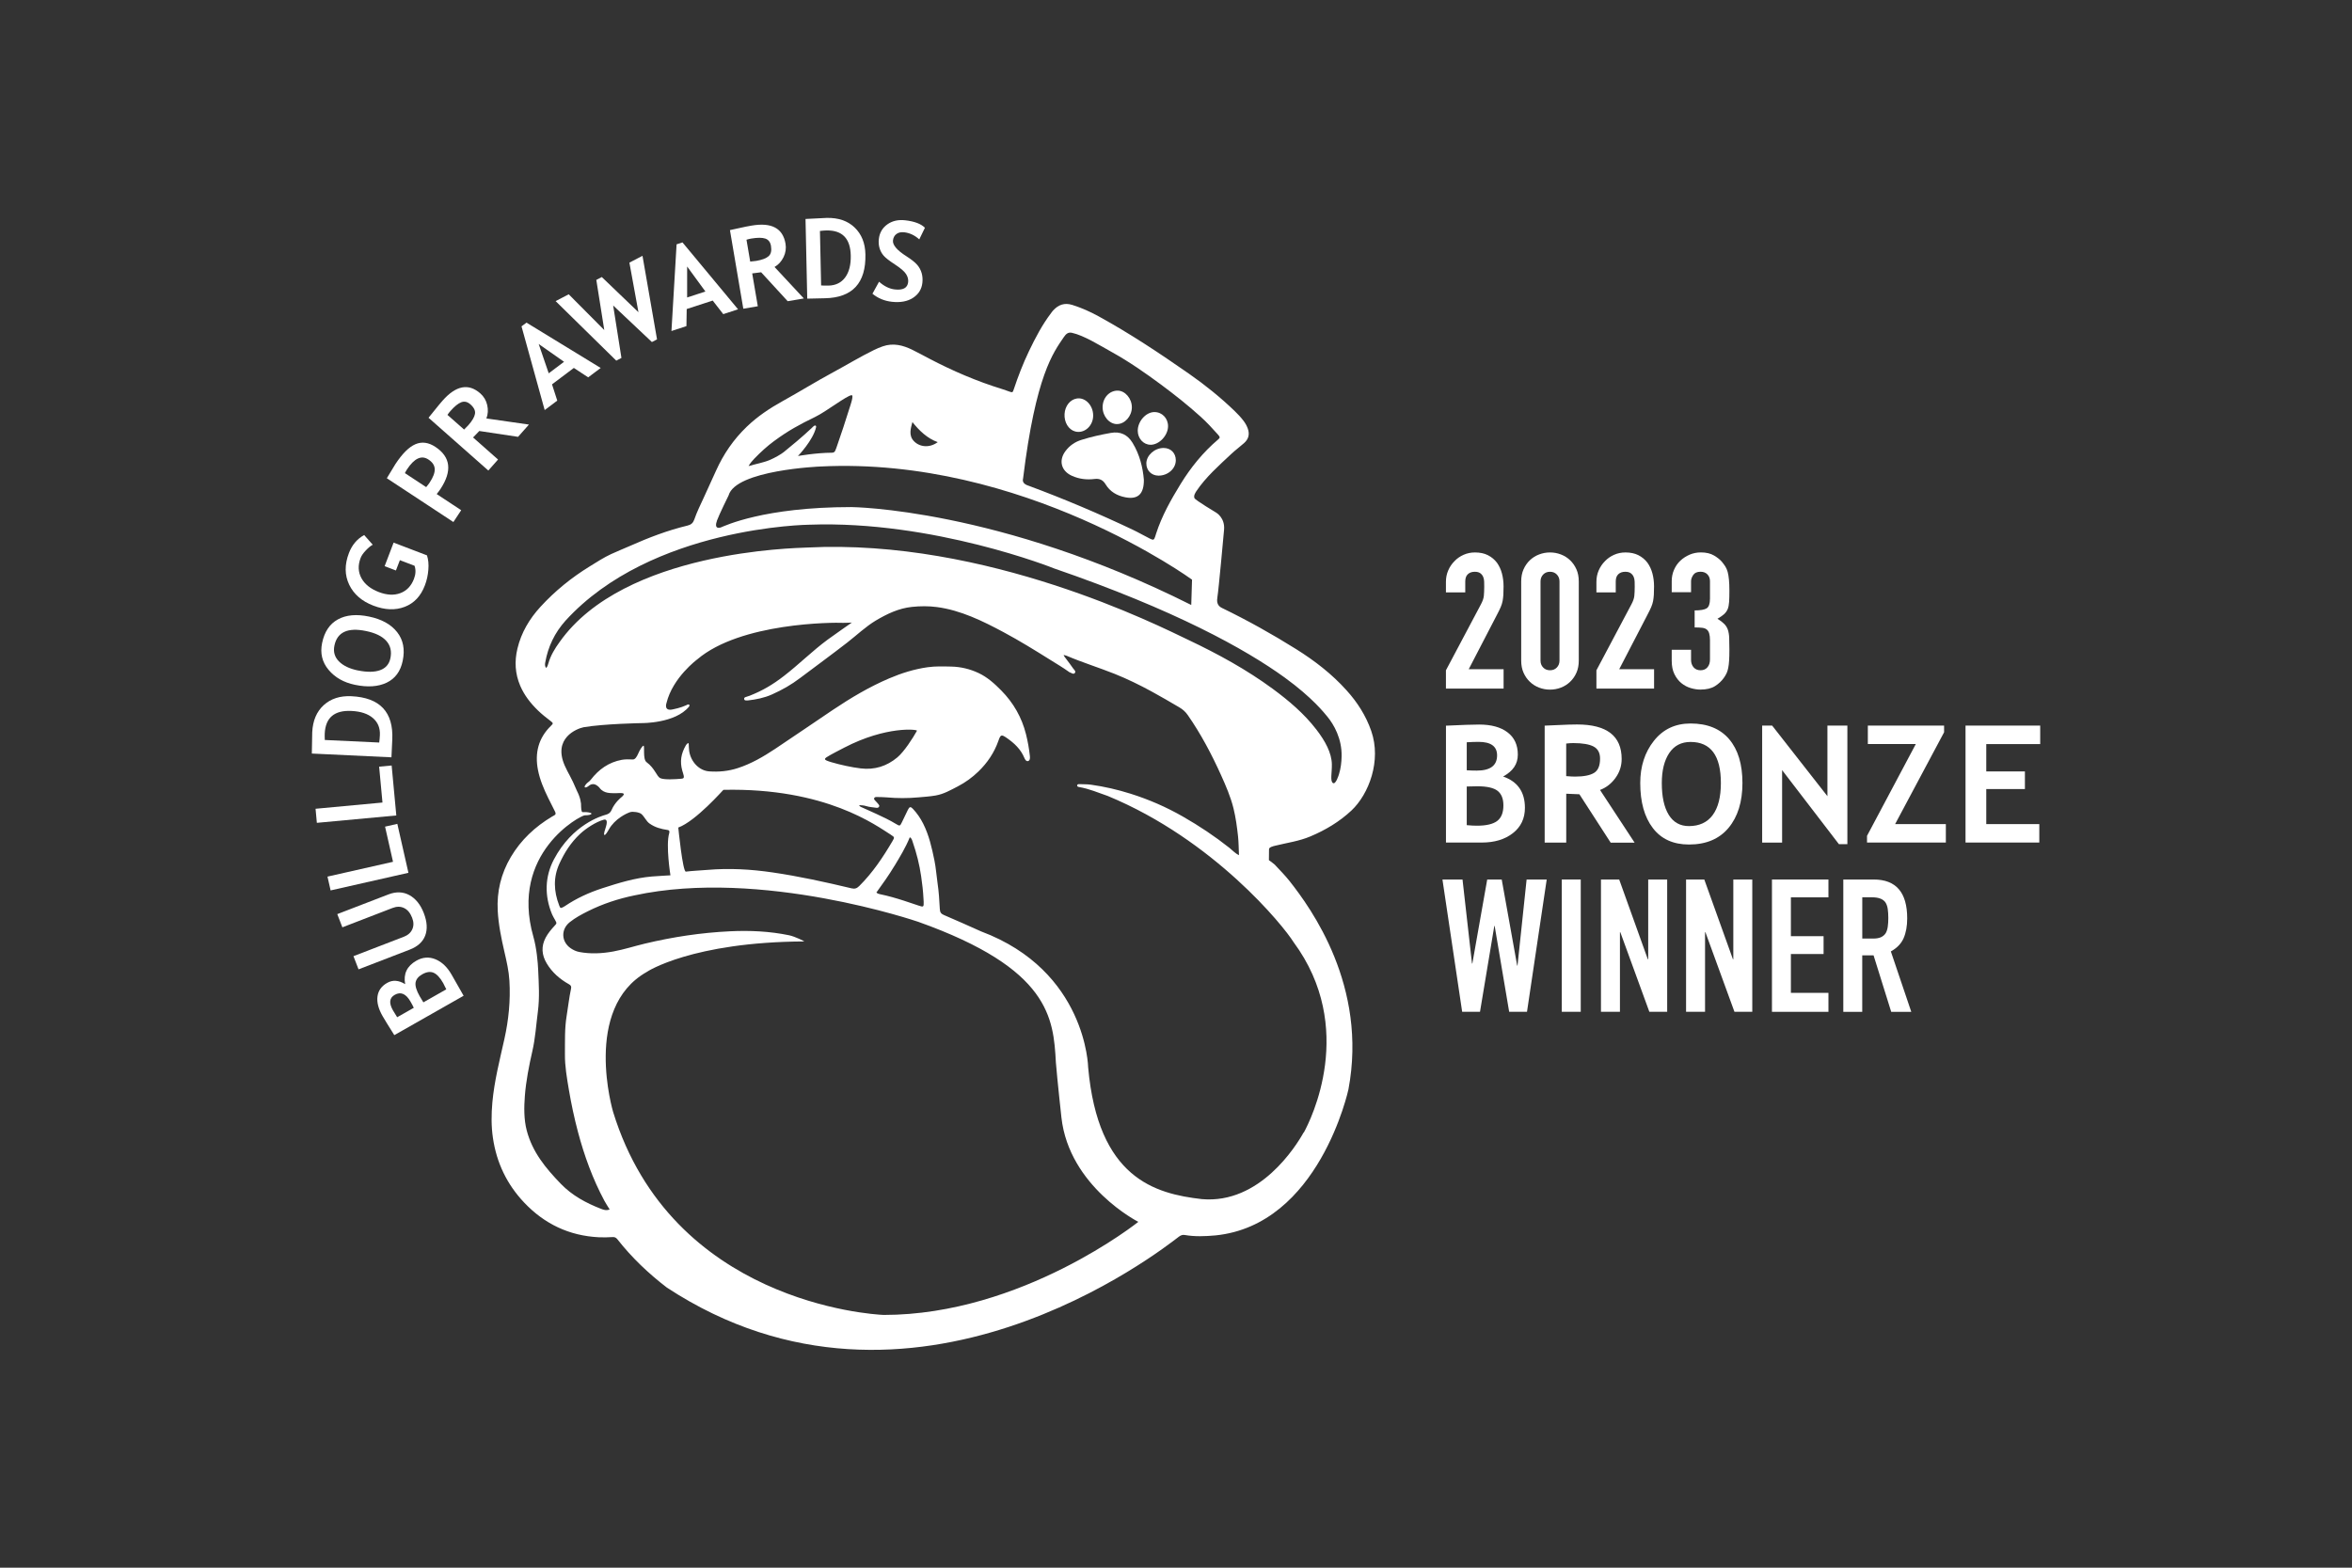 <?xml version="1.0" encoding="UTF-8"?> <svg xmlns="http://www.w3.org/2000/svg" id="Layer_1" width="600" height="400" viewBox="0 0 600 400"><rect x="0" y="0" width="600" height="400" fill="#333333" stroke="none"/><defs><style>.cls-1{fill:#fff;}</style></defs><path class="cls-1" d="m115.19,248.66l3.08,5.41-17.68,10.05c-1.47-2.32-2.47-3.96-3.02-4.91-1.04-1.84-1.47-3.49-1.27-4.97.2-1.48,1.02-2.64,2.48-3.46,1.4-.8,2.93-.69,4.58.33-.49-2.63.47-4.63,2.86-5.99,1.61-.91,3.23-1.03,4.87-.36,1.64.68,3,1.98,4.1,3.9Zm-13.87,10.89l4.24-2.41c-.24-.5-.51-1.02-.82-1.55-1.16-2.04-2.51-2.63-4.05-1.75-1.36.77-1.51,2.09-.45,3.95.28.49.64,1.08,1.08,1.76Zm6.69-3.8l5.84-3.32c-.31-.67-.57-1.2-.79-1.59-.8-1.4-1.61-2.28-2.45-2.64-.83-.36-1.8-.23-2.9.4-1.01.57-1.57,1.28-1.7,2.13-.12.85.23,2.01,1.06,3.47.17.31.49.83.94,1.56Z"></path><path class="cls-1" d="m91.47,247.34l-1.3-3.37,12.87-4.96c1.02-.39,1.73-1.02,2.13-1.89.4-.87.39-1.85-.03-2.94-.47-1.22-1.15-2.05-2.04-2.48-.89-.44-1.88-.45-2.96-.03l-12.8,4.94-1.3-3.37,13.06-5.03c1.95-.75,3.73-.69,5.34.19,1.61.88,2.84,2.42,3.68,4.6.85,2.2.96,4.11.35,5.72s-1.94,2.81-3.95,3.58l-13.05,5.03Z"></path><path class="cls-1" d="m104.18,222.7l-19.84,4.49-.8-3.52,16.72-3.78-2.03-8.97,3.13-.71,2.83,12.49Z"></path><path class="cls-1" d="m101.09,208.07l-20.26,1.88-.33-3.59,17.07-1.59-.85-9.15,3.19-.3,1.19,12.75Z"></path><path class="cls-1" d="m100.07,188.72l-.21,4.51-20.31-.96c.03-2.88.07-4.69.1-5.43.14-2.96,1.12-5.27,2.93-6.92,1.82-1.65,4.16-2.41,7.03-2.28,7.31.34,10.79,4.04,10.46,11.08Zm-17.2.09l13.87.65c.08-.58.14-1.21.17-1.88.09-1.82-.51-3.28-1.78-4.37-1.27-1.09-3.1-1.7-5.48-1.81-4.35-.21-6.61,1.71-6.81,5.76-.02.39-.01.94.02,1.66Z"></path><path class="cls-1" d="m90.54,174.73c-2.84-.59-5.08-1.86-6.72-3.82-1.64-1.96-2.19-4.24-1.65-6.85.59-2.86,1.93-4.87,4.03-6.02s4.74-1.39,7.95-.72c3.21.67,5.59,1.98,7.15,3.96,1.56,1.97,2.04,4.41,1.43,7.33-.55,2.67-1.91,4.53-4.08,5.57-2.16,1.04-4.87,1.23-8.11.55Zm.76-3.67c2.33.48,4.22.46,5.66-.06,1.44-.52,2.32-1.54,2.63-3.04.37-1.77.02-3.25-1.04-4.43-1.06-1.19-2.78-2.03-5.17-2.52-4.67-.97-7.36.27-8.07,3.72-.33,1.58.06,2.92,1.15,4.02,1.09,1.11,2.71,1.88,4.84,2.32Z"></path><path class="cls-1" d="m92.92,136.54l2.17,2.45c-.51.26-1.09.74-1.76,1.44-.67.7-1.11,1.34-1.34,1.94-.71,1.87-.64,3.59.21,5.15.85,1.56,2.35,2.75,4.47,3.56,2.03.77,3.85.86,5.46.26,1.61-.6,2.77-1.81,3.47-3.63.46-1.2.51-2.32.15-3.35l-3.74-1.43-1.01,2.63-2.88-1.1,2.29-6.01,8.51,3.25c.35,1.06.47,2.29.35,3.69-.11,1.41-.41,2.74-.89,3.99-1.04,2.73-2.76,4.55-5.15,5.46-2.4.92-5.06.81-7.99-.31-2.93-1.12-4.99-2.9-6.16-5.34s-1.2-5.13-.07-8.07c.79-2.08,2.09-3.62,3.9-4.61Z"></path><path class="cls-1" d="m111.4,126.06l6.25,4.12-1.99,3.02-16.98-11.18c1.24-2.07,1.97-3.27,2.19-3.61,1.77-2.68,3.47-4.37,5.11-5.07,1.64-.7,3.34-.47,5.08.68,3.9,2.57,4.33,6.15,1.31,10.74-.22.34-.55.78-.98,1.32Zm-8.12-5.35l5.44,3.58c.39-.47.68-.86.88-1.15.91-1.38,1.34-2.53,1.3-3.47-.04-.94-.58-1.75-1.62-2.43-1.76-1.16-3.58-.32-5.45,2.52-.21.32-.39.64-.54.96Z"></path><path class="cls-1" d="m132.16,111.46l-9.89-1.49c-.37.4-.9.95-1.59,1.65l6.37,5.63-2.48,2.81-15.25-13.47c.13-.15.63-.76,1.48-1.83s1.55-1.91,2.1-2.54c3.42-3.87,6.63-4.48,9.63-1.84.9.8,1.49,1.79,1.76,2.98.27,1.19.2,2.33-.21,3.41l10.85,1.56-2.76,3.12Zm-18.01-5.6l4.24,3.74c.48-.46.84-.83,1.07-1.09,1-1.13,1.57-2.1,1.71-2.91.14-.81-.25-1.62-1.17-2.43-.75-.66-1.52-.84-2.32-.54-.79.3-1.73,1.05-2.79,2.26-.26.29-.51.62-.75.97Z"></path><path class="cls-1" d="m150.06,96.29l-3.67-2.41-5.57,4.19,1.34,4.15-3.21,2.41-5.91-21.36,1.27-.95,18.93,11.57-3.19,2.39Zm-12.64-8.52l2.56,7.48,3.91-2.94-6.47-4.54Z"></path><path class="cls-1" d="m167.62,86.58l-1.32.69-9.88-9.32,2.11,13.38-1.32.69-15.47-15.19,3.34-1.74,9.07,9.12-2.03-12.79,1.4-.73,9.35,8.97-2.31-12.65,3.34-1.74,3.71,21.33Z"></path><path class="cls-1" d="m184.5,80.15l-2.69-3.46-6.63,2.16-.07,4.36-3.82,1.25,1.31-22.12,1.5-.49,14.18,17.07-3.79,1.24Zm-9.21-12.15v7.9s4.66-1.52,4.66-1.52l-4.66-6.38Z"></path><path class="cls-1" d="m200.93,76.84l-6.76-7.37c-.54.08-1.3.18-2.28.29l1.43,8.38-3.7.63-3.41-20.06c.2-.03.96-.2,2.3-.5,1.33-.3,2.41-.52,3.23-.65,5.09-.87,7.98.67,8.65,4.62.2,1.19.03,2.33-.5,3.42-.54,1.1-1.3,1.94-2.3,2.52l7.47,8.03-4.11.7Zm-10.5-15.67l.95,5.57c.67-.06,1.17-.11,1.52-.17,1.49-.25,2.54-.65,3.16-1.19.62-.54.82-1.41.62-2.63-.17-.99-.65-1.61-1.46-1.88-.81-.27-2-.26-3.59,0-.38.07-.78.16-1.19.29Z"></path><path class="cls-1" d="m210.44,76.1l-4.51.1-.44-20.33c2.88-.16,4.69-.25,5.43-.27,2.96-.06,5.33.75,7.1,2.45s2.69,3.98,2.75,6.85c.16,7.31-3.29,11.05-10.33,11.2Zm-1.27-17.16l.3,13.89c.58.04,1.21.06,1.89.04,1.82-.04,3.24-.73,4.24-2.08,1-1.35,1.48-3.21,1.43-5.59-.09-4.35-2.16-6.48-6.21-6.4-.39,0-.94.05-1.65.13Z"></path><path class="cls-1" d="m222.56,74.95l1.69-3.07c1.3,1.16,2.64,1.81,4.01,1.97,2.11.24,3.24-.38,3.41-1.85.08-.69-.09-1.38-.52-2.06s-1.37-1.5-2.83-2.45c-1.46-.95-2.43-1.71-2.91-2.27-.48-.56-.83-1.21-1.04-1.93-.21-.72-.27-1.5-.17-2.34.18-1.56.9-2.8,2.16-3.7,1.26-.9,2.79-1.25,4.59-1.04,2.34.27,4,.9,5,1.9l-1.44,2.97c-1.16-1.05-2.44-1.65-3.83-1.81-.83-.09-1.5.05-2,.44-.51.38-.8.93-.88,1.63-.13,1.16,1.01,2.51,3.44,4.05,1.28.82,2.18,1.54,2.72,2.16.54.62.92,1.32,1.15,2.1s.29,1.62.19,2.53c-.19,1.64-.99,2.91-2.4,3.82-1.41.91-3.2,1.24-5.38,1-1.89-.21-3.53-.89-4.94-2.04Z"></path><path class="cls-1" d="m368.86,175.67v-4.64l8.9-16.78c.45-.84.71-1.57.77-2.2.06-.63.1-1.41.1-2.35,0-.42,0-.86-.02-1.33-.02-.47-.11-.88-.27-1.23-.16-.35-.4-.65-.73-.89s-.79-.36-1.4-.36c-.74,0-1.33.21-1.77.63-.44.42-.65,1.03-.65,1.84v2.8h-4.93v-2.71c0-1.03.19-2,.58-2.9.39-.9.92-1.69,1.6-2.37.64-.68,1.42-1.22,2.32-1.62.9-.4,1.87-.6,2.9-.6,1.29,0,2.39.23,3.31.7.92.47,1.68,1.1,2.3,1.91.58.81,1.01,1.73,1.28,2.76.27,1.03.41,2.13.41,3.29,0,.84-.02,1.54-.05,2.1-.03.56-.1,1.1-.19,1.62-.1.52-.26,1.03-.48,1.55s-.53,1.14-.92,1.89l-7.25,13.98h8.9v4.93h-14.7Z"></path><path class="cls-1" d="m388.06,148.35c0-1.16.2-2.19.6-3.09.4-.9.94-1.68,1.62-2.32.68-.64,1.46-1.14,2.35-1.47.89-.34,1.81-.51,2.78-.51s1.89.17,2.78.51c.89.34,1.67.83,2.34,1.47.68.65,1.22,1.42,1.62,2.32.4.9.6,1.93.6,3.09v20.21c0,1.16-.2,2.19-.6,3.09-.4.9-.94,1.68-1.62,2.32-.68.65-1.46,1.14-2.34,1.48-.89.34-1.81.51-2.78.51s-1.89-.17-2.78-.51c-.89-.34-1.67-.83-2.35-1.48-.68-.64-1.22-1.42-1.62-2.32-.4-.9-.6-1.93-.6-3.09v-20.21Zm4.93,20.21c0,.71.23,1.3.68,1.76.45.47,1.03.7,1.74.7s1.29-.23,1.74-.7c.45-.47.68-1.06.68-1.76v-20.21c0-.71-.23-1.3-.68-1.76-.45-.47-1.03-.7-1.74-.7s-1.29.23-1.74.7c-.45.47-.68,1.06-.68,1.76v20.21Z"></path><path class="cls-1" d="m407.25,175.67v-4.64l8.9-16.78c.45-.84.71-1.57.77-2.2.06-.63.1-1.41.1-2.35,0-.42,0-.86-.02-1.33-.02-.47-.11-.88-.27-1.23-.16-.35-.4-.65-.73-.89s-.79-.36-1.4-.36c-.74,0-1.33.21-1.77.63-.44.42-.65,1.03-.65,1.84v2.8h-4.93v-2.71c0-1.03.19-2,.58-2.9.39-.9.92-1.69,1.6-2.37.64-.68,1.42-1.22,2.32-1.62.9-.4,1.87-.6,2.9-.6,1.29,0,2.39.23,3.31.7.92.47,1.68,1.1,2.3,1.91.58.81,1.01,1.73,1.28,2.76.27,1.03.41,2.13.41,3.29,0,.84-.02,1.54-.05,2.1-.03.56-.1,1.1-.19,1.62-.1.52-.26,1.03-.48,1.55s-.53,1.14-.92,1.89l-7.25,13.98h8.9v4.93h-14.7Z"></path><path class="cls-1" d="m432.3,155.75c1.48,0,2.51-.18,3.07-.53.56-.35.85-1.18.85-2.47v-4.45c0-.71-.22-1.29-.65-1.74-.44-.45-1.02-.68-1.76-.68-.87,0-1.49.27-1.86.82-.37.55-.56,1.08-.56,1.6v2.8h-4.93v-2.85c0-1,.19-1.95.58-2.85.39-.9.92-1.68,1.6-2.32.68-.64,1.47-1.16,2.37-1.55.9-.39,1.87-.58,2.9-.58,1.35,0,2.47.27,3.36.8.89.53,1.55,1.07,2.01,1.62.32.39.6.77.85,1.16s.44.85.6,1.4c.29,1.06.44,2.64.44,4.74,0,1.19-.02,2.16-.07,2.9-.05.74-.17,1.35-.36,1.84-.23.52-.54.95-.94,1.31-.4.36-.96.74-1.67,1.16.77.48,1.36.94,1.76,1.35.4.42.7.9.89,1.45.19.58.31,1.26.34,2.05.03.79.05,1.8.05,3.02,0,1.13-.02,2.06-.07,2.8-.05.74-.12,1.35-.22,1.84-.1.52-.23.95-.39,1.31-.16.35-.37.73-.63,1.11-.61.9-1.4,1.65-2.35,2.25-.95.6-2.2.89-3.75.89-.77,0-1.6-.13-2.47-.39-.87-.26-1.66-.68-2.37-1.26-.71-.58-1.3-1.34-1.76-2.27-.47-.93-.7-2.08-.7-3.43v-2.8h4.93v2.56c0,.77.22,1.41.65,1.91.44.5,1.02.75,1.77.75s1.33-.25,1.76-.75c.44-.5.65-1.17.65-2.01v-4.93c0-1.35-.26-2.24-.77-2.66-.29-.26-.69-.42-1.18-.48-.5-.06-1.15-.1-1.96-.1v-4.35Z"></path><path class="cls-1" d="m394.57,224.41l-5.03,33.75h-4.55l-3.7-21.9h-.09l-3.65,21.9h-4.55l-5.03-33.75h5.12l2.42,21.43h.09l3.79-21.43h3.7l3.94,21.95h.09l2.32-21.95h5.12Z"></path><path class="cls-1" d="m398.41,258.16v-33.75h4.84v33.75h-4.84Z"></path><path class="cls-1" d="m408.41,258.16v-33.75h4.65l7.3,20.34h.1v-20.34h4.84v33.75h-4.55l-7.4-20.29h-.1v20.29h-4.84Z"></path><path class="cls-1" d="m430.12,258.16v-33.75h4.65l7.3,20.34h.1v-20.34h4.84v33.75h-4.55l-7.4-20.29h-.1v20.29h-4.84Z"></path><path class="cls-1" d="m452.03,258.16v-33.75h14.41v4.55h-9.58v9.91h8.34v4.55h-8.34v9.91h9.58v4.84h-14.41Z"></path><path class="cls-1" d="m470.23,258.16v-33.75h7.77c5.69,0,8.53,3.3,8.53,9.91,0,1.99-.31,3.68-.92,5.07s-1.7,2.51-3.25,3.37l5.21,15.41h-5.12l-4.5-14.41h-2.89v14.41h-4.84Zm4.84-29.2v10.52h2.75c.85,0,1.53-.12,2.04-.36s.9-.58,1.19-1.02c.25-.44.43-.99.52-1.64.1-.65.14-1.4.14-2.25s-.05-1.6-.14-2.25c-.09-.65-.28-1.21-.57-1.68-.6-.88-1.74-1.33-3.41-1.33h-2.51Z"></path><path class="cls-1" d="m378,214.98h-9.13v-29.82c4.02-.19,6.84-.29,8.45-.29,3.1,0,5.52.66,7.26,1.99,1.74,1.32,2.62,3.22,2.62,5.67s-1.25,4.23-3.75,5.6c3.71,1.29,5.56,3.95,5.56,7.99,0,2.72-1.03,4.87-3.08,6.47-2.05,1.6-4.7,2.39-7.94,2.39Zm-3.83-25.59v7.15c.81.05,1.67.08,2.57.08,3.45,0,5.17-1.3,5.17-3.89,0-2.29-1.57-3.44-4.71-3.44-.83,0-1.84.03-3.04.1Zm0,11.29v9.86c1.07.1,1.94.14,2.61.14,2.36,0,4.08-.4,5.14-1.2,1.07-.8,1.6-2.13,1.6-3.99,0-1.7-.5-2.93-1.49-3.71-.99-.77-2.72-1.16-5.19-1.16-.52,0-1.41.02-2.67.06Z"></path><path class="cls-1" d="m410.87,214.98l-7.96-12.32c-.8-.01-1.92-.06-3.36-.14v12.47h-5.5v-29.84c.3,0,1.45-.05,3.44-.15s3.61-.15,4.83-.15c7.58,0,11.37,2.93,11.37,8.8,0,1.77-.52,3.38-1.57,4.83-1.05,1.45-2.36,2.48-3.95,3.08l8.82,13.44h-6.11Zm-11.33-25.24v8.29c.98.08,1.72.12,2.24.12,2.21,0,3.83-.31,4.86-.94,1.03-.62,1.54-1.84,1.54-3.65,0-1.47-.55-2.49-1.65-3.08-1.1-.58-2.83-.88-5.19-.88-.57,0-1.17.04-1.79.12Z"></path><path class="cls-1" d="m418.43,199.8c0-4.25,1.16-7.85,3.49-10.79,2.33-2.94,5.44-4.41,9.34-4.41,4.29,0,7.57,1.33,9.84,3.99,2.27,2.66,3.4,6.4,3.4,11.2s-1.19,8.62-3.55,11.45c-2.37,2.83-5.73,4.24-10.09,4.24-4.01,0-7.08-1.4-9.22-4.2-2.14-2.8-3.21-6.63-3.21-11.49Zm5.5,0c0,3.49.59,6.19,1.77,8.11,1.18,1.91,2.9,2.87,5.15,2.87,2.65,0,4.67-.94,6.06-2.81,1.39-1.87,2.09-4.6,2.09-8.17,0-6.99-2.58-10.49-7.74-10.49-2.36,0-4.18.95-5.44,2.84s-1.89,4.44-1.89,7.65Z"></path><path class="cls-1" d="m469.1,215.38l-14.48-18.88v18.5h-5.09v-29.86h2.55l14.1,18.01v-18.01h5.09v30.25h-2.16Z"></path><path class="cls-1" d="m476.28,214.98v-1.71l12.45-23.43h-12.24v-4.71h19.45v1.71l-12.49,23.43h12.94v4.71h-20.11Z"></path><path class="cls-1" d="m506.7,189.84v6.99h9.86v4.5h-9.86v8.94h13.53v4.71h-18.82v-29.84h19.05v4.71h-13.75Z"></path><path class="cls-1" d="m292.44,118.21c-.04,1.79,1.27,3.13,3.07,3.15,2.42.02,4.45-1.78,4.44-3.95-.01-1.83-1.3-3.11-3.12-3.11-2.28,0-4.35,1.85-4.4,3.91Z"></path><path class="cls-1" d="m293.53,113.49c2.2-.02,4.42-2.37,4.44-4.72.02-2.06-1.54-3.66-3.53-3.63-2.14.04-4.19,2.36-4.2,4.75,0,1.99,1.47,3.6,3.28,3.59Z"></path><path class="cls-1" d="m284.97,108.2c1.97,0,3.73-1.98,3.77-4.22.03-2.26-1.71-4.32-3.65-4.31-2.14,0-3.83,1.9-3.81,4.27.02,2.3,1.72,4.27,3.69,4.27Z"></path><path class="cls-1" d="m325.28,220.69c-.62-.5-1.14-.95-1.58-1.22,0-.37.05-2.48.03-2.76-.04-.55,1.06-.8,1.55-.92,3.11-.77,6.07-1.14,9.01-2.38,3.84-1.62,7.39-3.73,10.46-6.6,4.47-4.2,7.69-12.73,5.06-20.3-1.36-3.91-3.53-7.3-6.28-10.35-3.75-4.18-8.16-7.58-12.89-10.54-6.12-3.83-12.42-7.35-18.92-10.5-1.31-.6-1.33-1.79-1.15-2.81.29-1.63,1.69-17.1,1.69-17.14.28-3.07-2.01-4.37-2.01-4.37,0,0-5.35-3.2-5.54-3.7-.25-.64.18-1.29.47-1.76,2.44-3.63,5.77-6.56,8.95-9.54,1.04-.97,2.19-1.81,3.25-2.76,1.17-1.05,1.45-2.28.91-3.75-.25-.67-.59-1.29-1.02-1.86-.69-.92-1.47-1.75-2.3-2.55-3.62-3.49-7.53-6.64-11.64-9.51-7.48-5.22-15.07-10.27-23.07-14.66-2.15-1.18-4.37-2.17-6.72-2.91-1.99-.62-3.55-.05-4.89,1.42-.19.2-.34.43-.51.65-2.28,3-4.01,6.32-5.64,9.71-1.52,3.17-2.78,6.44-3.89,9.77-.27.8-.31.83-1.07.58-.64-.21-1.26-.47-1.9-.66-6.47-1.99-12.65-4.65-18.63-7.79-1.4-.73-2.78-1.49-4.2-2.19-2.44-1.21-4.95-1.86-7.65-.91-.75.26-1.47.57-2.18.91-3.58,1.75-6.98,3.83-10.49,5.72-4.34,2.34-8.53,4.95-12.85,7.34-3.29,1.82-6.38,3.88-9.12,6.51-3.4,3.26-5.97,7.02-7.88,11.28-1.01,2.27-2.05,4.53-3.09,6.78-.86,1.86-1.77,3.7-2.44,5.64-.31.88-.81,1.32-1.72,1.54-5.08,1.22-9.93,3.08-14.7,5.2-1.59.7-3.2,1.34-4.78,2.07-1.9.88-3.65,2.02-5.43,3.12-4.67,2.87-8.9,6.29-12.6,10.33-2.81,3.07-4.9,6.56-5.88,10.66-.78,3.25-.61,6.4.71,9.5,1.05,2.44,2.64,4.47,4.53,6.3,1.02.99,2.14,1.87,3.27,2.73.66.51.64.6.04,1.18-3.22,3.14-4.16,6.96-3.31,11.29.49,2.49,1.48,4.82,2.59,7.09.57,1.17,1.15,2.34,1.75,3.49.26.49.21.81-.3,1.04-.14.06-.28.15-.42.23-4.35,2.6-7.96,5.96-10.55,10.34-2.49,4.22-3.61,8.81-3.34,13.71.19,3.56.91,7.03,1.71,10.5.56,2.42,1.12,4.85,1.27,7.34.3,5.04-.19,10.01-1.29,14.93-1.19,5.35-2.56,10.65-3.06,16.14-.27,3.05-.3,6.07.15,9.09.93,6.31,3.57,11.82,7.97,16.46,5.17,5.46,11.49,8.47,19.04,8.85,1.19.06,2.37.02,3.55-.05.52-.03.87.16,1.2.58,3.65,4.66,7.91,8.7,12.6,12.3,62.48,41.02,126.61-9.93,130.6-12.96.47-.35.92-.56,1.52-.45,2.59.45,5.19.34,7.8.11,26.51-2.64,33.95-37.21,33.96-37.27,4.95-26.34-9.57-46.22-15-53.12-1.15-1.46-2.46-2.77-3.72-4.13Zm-64.3-98.52c3.23-26.46,7.75-32.25,10.4-36.15.56-.83,1.12-1.32,2.09-1.1,3.03.67,6.96,3.13,10.24,4.96,4.35,2.42,8.43,5.26,12.43,8.22,3.49,2.59,6.89,5.28,10.11,8.19,1.59,1.43,3.03,3,4.45,4.59.58.65.57.81.04,1.26-3.83,3.25-6.95,7.1-9.57,11.36-2.48,4.04-4.8,8.16-6.26,12.7-.07.22-.14.45-.21.68-.3.91-.45,1-1.36.55-1.48-.74-2.91-1.58-4.41-2.29-8.62-4.09-17.49-7.85-26.44-11.17-1.58-.47-1.63-1.23-1.52-1.79Zm-28.22-14.48c1.67,2.12,3.8,4.19,6.46,5.12-2.11,1.56-4.62,1.26-6.07-.24-1.45-1.5-.78-3.35-.39-4.89Zm-35.16,4.76c3.37-2.5,6.47-4.2,10.25-6.02,2.95-1.42,8.06-5.44,9.38-5.6.68-.08-.38,2.85-.47,3.15-1.28,4.02-1.99,6.29-3.39,10.26-.08.22-.18.44-.26.66-.15.42-.42.61-.89.61-4.11.02-8.66.84-8.66.84,0,0,3.89-4.02,4.63-7.38.08-.35-.21-.52-.51-.32-.23.15-.42.37-.6.55-2.37,2.24-5.36,4.71-7.12,6.13-.66.53-2.15,1.42-3.63,2.05s-3.58,1.01-5.37,1.54c.34-.64.97-1.39,1.43-1.86,1.74-1.79,3.21-3.14,5.2-4.62Zm-14.74,20.47c.63-1.73,3-6.5,3-6.5,1.81-6.51,23.35-7.39,23.41-7.39,51.71-2.59,94.82,28.87,94.82,28.87,0,0-.18,6.47-.2,6.46-49.13-24.67-86.65-24.98-86.73-24.98-22.31,0-32.32,4.81-33.19,5.16-.88.35-1.73.12-1.09-1.61Zm-42.99,36.4c-.11.38-.21.76-.53,1.11-.41-.45-.32-.98-.24-1.44.71-4.01,2.41-7.54,5.14-10.6,21.93-24.09,62.19-24.51,62.19-24.51,31.64-1.16,62.5,11.14,62.43,11.14,30.81,10.6,48.85,20.6,58.86,27.85,7.16,5.19,10.24,9.21,10.84,9.92,1.74,2.09,3.77,5.68,3.69,10.17-.03,1.53-.21,3.06-.66,4.54-.06.2-.84,2.8-1.57,2.28-.74-.53-.22-2.6-.26-4.76-.05-2.94-1.71-5.96-3.94-8.86-3.13-4.07-7-7.35-11.12-10.39-6.71-4.93-13.97-8.9-21.47-12.46-7.59-3.61-51.49-25.96-97.43-23.6-2.87.15-46.55.79-63.03,24.08-1.23,1.69-2.32,3.47-2.89,5.51Zm85.58,166.19c-3.23-.13-54.12-3.29-69.05-51.82,0-.03-7.88-26.41,8.6-35.7.02-.06,11.58-7.63,40.16-7.78.15-.01-2.35-1.26-3.84-1.57-4.98-1.03-10-1.26-15.07-1.02-7.36.35-14.6,1.44-21.75,3.15-2.68.64-5.31,1.5-8.03,2-2.89.53-5.8.68-8.71.13-.78-.15-1.5-.49-2.16-.94-2.42-1.65-2.56-4.81-.27-6.65,1.42-1.14,3.03-2,4.65-2.81,3.76-1.88,7.72-3.18,11.83-4.03,32.41-7.03,72.45,6.74,72.45,6.74,33.63,11.98,34.47,24.59,35.1,35.89.38,4.68,1.41,13.96,1.41,14.01,1.96,17.69,19.62,26.65,19.62,26.65,0,0-29.65,23.75-64.96,23.75Zm-71.28-122.47c.28.14.88-.92,1.16-1.41,1.52-2.72,4.52-4.12,5.43-4.41.66-.22,2.31.01,2.85.47.78.66,1.24,1.84,2.08,2.43,1.42,1,2.87,1.39,4.65,1.66.36.05.45.27.42.58,0,.08-.02.16-.04.23-.92,3.05.31,10.75.31,10.75,0,0-3.44.19-4.74.3-4.36.37-8.5,1.66-12.62,2.99-3.39,1.1-6.61,2.57-9.57,4.57-.13.09-.27.17-.41.24-.66.34-.76.32-1.03-.39-1.42-3.67-1.55-7.23.07-10.74,1.28-2.76,2.84-5.28,5.25-7.54,1.49-1.39,4-3.04,5.96-3.6.69-.2,1.13.11.65,1.74-.21.71-.69,1.98-.41,2.12Zm73.12-.02c.91.57.95.63.4,1.56-2.42,4.13-5.07,8.09-8.49,11.49-.61.6-1.13.79-1.97.59-6.67-1.59-13.37-3.07-20.16-4.06-5.52-.81-11.07-1.12-16.65-.64-1.42.12-4.04.25-5.45.44-.82.11-1.94-11.25-1.94-11.25,4.47-1.63,11.46-9.62,11.51-9.62,26.22-.58,39.11,9.21,42.77,11.49Zm-16.49-19.77c.88-.6,3.63-2,4.57-2.49,10.72-5.57,18.75-4.67,18.55-4.31-1.08,1.94-3.29,5.37-5.02,6.81-2.72,2.26-5.79,3.22-9.33,2.8-2.28-.27-5.24-.92-7.44-1.57-.41-.12-.83-.25-1.23-.42-.54-.23-.59-.49-.1-.82Zm17.39,27.68c1.41-2.35,2.85-4.7,3.9-7.3.5.25.59.75.73,1.17,1,2.87,1.74,5.81,2.17,8.81.27,1.87.5,3.75.59,5.64.01.28.04.55.05.83.04,1.35-.03,1.41-1.27.99-1.27-.42-2.53-.86-3.81-1.27-1.99-.64-3.99-1.22-6.04-1.64-.3-.06-.61-.13-.94-.43,1.61-2.22,3.2-4.45,4.61-6.8Zm104.38,68c-1.95,3.53-11.2,18.33-25.96,17.03-12.05-1.38-26.5-5.37-29.02-33.64,0,0-.42-24.59-27.31-34.67-3.16-1.43-6.34-2.82-9.53-4.2-.72-.31-.96-.72-1-1.51-.11-2.24-.26-4.48-.59-6.7-.28-1.91-.4-3.84-.79-5.73-.66-3.21-1.37-6.39-2.86-9.35-.7-1.39-1.56-2.65-2.62-3.78-.58-.62-.88-.57-1.28.24-.52,1.06-1.03,2.13-1.54,3.2-.44.93-.55,1-1.39.48-1.65-1.01-3.4-1.84-5.16-2.65-1.14-.53-2.3-1.04-3.45-1.56-.32-.14-.68-.21-.92-.66.66.04,1.25.06,1.83.25.83.27,1.71.28,2.56.43.29.05.57-.02.72-.29.14-.25-.04-.47-.18-.64-.27-.34-.58-.64-.87-.96-.13-.15-.28-.31-.22-.52.08-.26.31-.34.57-.34.87.02,1.74.01,2.6.09,2.72.25,5.43.25,8.15,0,1.45-.13,2.9-.22,4.34-.47,2.08-.35,3.85-1.38,5.67-2.32,1.94-1,3.71-2.29,5.27-3.8,2.29-2.21,4.06-4.83,5.12-7.87.54-1.55.73-1.66,2.12-.7,1.91,1.32,3.56,2.86,4.48,5.07.17.41.48.99.99.82.47-.16.48-.78.43-1.25-.2-1.88-.53-3.74-.99-5.58-1.08-4.31-3.21-8.03-6.33-11.19-1.73-1.75-3.54-3.39-5.79-4.44-2.2-1.03-4.54-1.59-6.97-1.64-2.01-.04-4.02-.12-6.03.17-3.39.48-6.6,1.49-9.73,2.82-5.11,2.17-9.85,5-14.45,8.08-4.92,3.29-9.78,6.67-14.72,9.94-2.99,1.98-6.1,3.8-9.55,4.91-2.36.76-4.79,1-7.24.82-2.53-.18-4.65-2.36-5.11-5.15-.1-.6-.09-1.32-.12-1.84s-.56.03-.75.37c-1.21,2.12-1.55,4.08-.89,6.45.12.42.27.83.36,1.25.12.56-.02.74-.56.79-1.74.16-4.4.3-5.38-.13-.99-.43-1.34-2.47-3.55-4.1-1-.73-.41-4.19-.76-4.19-.3,0-.97,1.1-1.4,2.1-.3.69-.75,1.43-1.31,1.41-.95-.03-1.9-.08-2.84.09-3.31.62-5.86,2.42-7.88,5.05-.48.63-.91.68-1.37,1.33-.2.28-.3.49-.19.6.22.22.76-.13,1.01-.33.31-.26.79-.58,1.52-.39.36.09.99.54,1.25.9,1.13,1.53,2.95,1.31,4.03,1.36.25.01,1.43-.1,1.84,0,.57.14.29.54-.34,1.05-.01.01-1.67,1.31-2.47,3.23-.29.7-.78,1.03-1.47,1.21-1.1.3-8.53,2.47-13.24,11.4-2.32,4.4-2.44,9.28-.47,14.02.21.51.52.97.78,1.46.45.83.45.82-.19,1.51-.83.9-1.61,1.83-2.2,2.92-1.22,2.27-1.04,4.48.25,6.63,1.37,2.29,3.32,3.99,5.63,5.29.54.3.7.55.56,1.2-.49,2.27-.73,4.59-1.11,6.88-.54,3.26-.41,6.53-.44,9.8-.03,3.05.5,6.04,1,9.03.61,3.61,1.37,7.19,2.31,10.74,1.62,6.12,3.77,12.04,6.76,17.63.39.73.86,1.41,1.34,2.2-.86.36-1.59.08-2.26-.18-3.78-1.47-7.31-3.38-10.17-6.33-3.94-4.07-7.29-8.15-8.73-13.66-.73-2.8-.7-5.94-.47-8.83.28-3.69,1.07-7.74,1.9-11.35.77-3.34.97-6.68,1.41-10.08.48-3.68.24-7.04.08-10.76-.08-1.81-.39-5.49-1.22-8.39-6.1-21.39,12.1-30.98,13.09-30.98s1.69-.16,1.73-.43-1.34-.43-1.85-.39-.55,0-.63-.2c-.08-.2-.17-.74-.16-1.1,0,0,0,0,0,0,.05-1.09-.22-2.46-1.09-4.17-1.49-3.6-2.17-4.29-3.1-6.42-3.04-6.97,3.02-9.39,4.83-9.77,5.26-.89,14.82-1.05,14.82-1.05,0,0,8.55.11,12.06-4.2,0,0,.22-.3.1-.44-.31-.27-.58-.03-.85.1-1.33.63-3.23,1.01-3.25,1.01-2.54.64-1.75-1.56-1.75-1.56,1.58-6.54,7.82-11.14,7.88-11.19,11.04-9.38,34.64-9.43,37.21-9.3.64.03,2.21-.08,2.21-.08,0,0-4.69,3.26-6.15,4.34-3.97,2.93-7.29,6.29-11.19,9.3-2.82,2.18-5.42,3.73-8.75,5.04-.36.14-.75.22-1.11.37-.18.08-.33.24-.27.5.06.26.21.3.42.32.16.01.32.03.47.01,2.08-.23,4.22-.65,6.17-1.52,2.74-1.23,4.88-2.45,7.24-4.23,4-3.01,8.05-5.97,12.01-9.04,2.34-1.82,4.71-4.07,7.25-5.59,2.86-1.7,5.86-3.14,9.22-3.49,2.11-.22,4.26-.24,6.38.04,6.07.8,11.71,3.57,17.06,6.44,4.03,2.16,7.93,4.57,11.81,7,1.6,1.01,3.24,1.96,4.78,3.07.06.05.12.11.2.13.44.12.93.61,1.31.22.41-.44-.15-.85-.4-1.2-.6-.88-1.25-1.72-1.89-2.57-.2-.27-.43-.53-.54-.86.25.06.52.09.75.19,4.03,1.72,8.22,3.01,12.28,4.63,3.23,1.29,6.34,2.82,9.4,4.48,2.39,1.3,4.74,2.68,7.09,4.06.87.51,1.57,1.13,2.15,1.97,3.35,4.81,6.07,9.97,8.48,15.3,1.25,2.77,2.46,5.56,3.19,8.52.57,2.33.89,4.71,1.15,7.1.17,1.57.16,3.14.24,4.82-1.01-.47-1.65-1.24-2.41-1.84-3.75-2.97-7.72-5.62-11.87-7.99-4.26-2.44-8.73-4.39-13.42-5.86-3.28-1.03-6.61-1.8-10.01-2.28-1.02-.15-2.03-.1-3.04-.15-.24-.01-.53.06-.54.34,0,.27.26.36.51.4,2.54.43,4.9,1.45,7.31,2.28,27.13,11.22,44.86,33.19,47.38,37.27,16.17,21.88,4.42,45.37,2.62,48.63Z"></path><path class="cls-1" d="m274.28,110.09c2.31.62,4.59-1.39,4.59-4.06,0-2.61-2.01-4.7-4.18-4.35-1.71.28-2.99,1.89-3.12,3.93-.13,2.13,1.02,4.03,2.71,4.48Z"></path><path class="cls-1" d="m273.46,121.41c1.86.83,3.79,1.05,5.79.8,1.24-.15,2.11.25,2.77,1.34,1.14,1.9,2.92,2.93,5.07,3.34,3.13.6,4.76-.77,4.71-4.5-.25-3-1.03-6.39-2.91-9.44-1.26-2.05-3.08-2.93-5.53-2.49-2.53.45-5.02,1-7.47,1.77-1.67.52-3.05,1.47-4.09,2.87-1.8,2.42-1.09,5.07,1.66,6.31Z"></path></svg> 